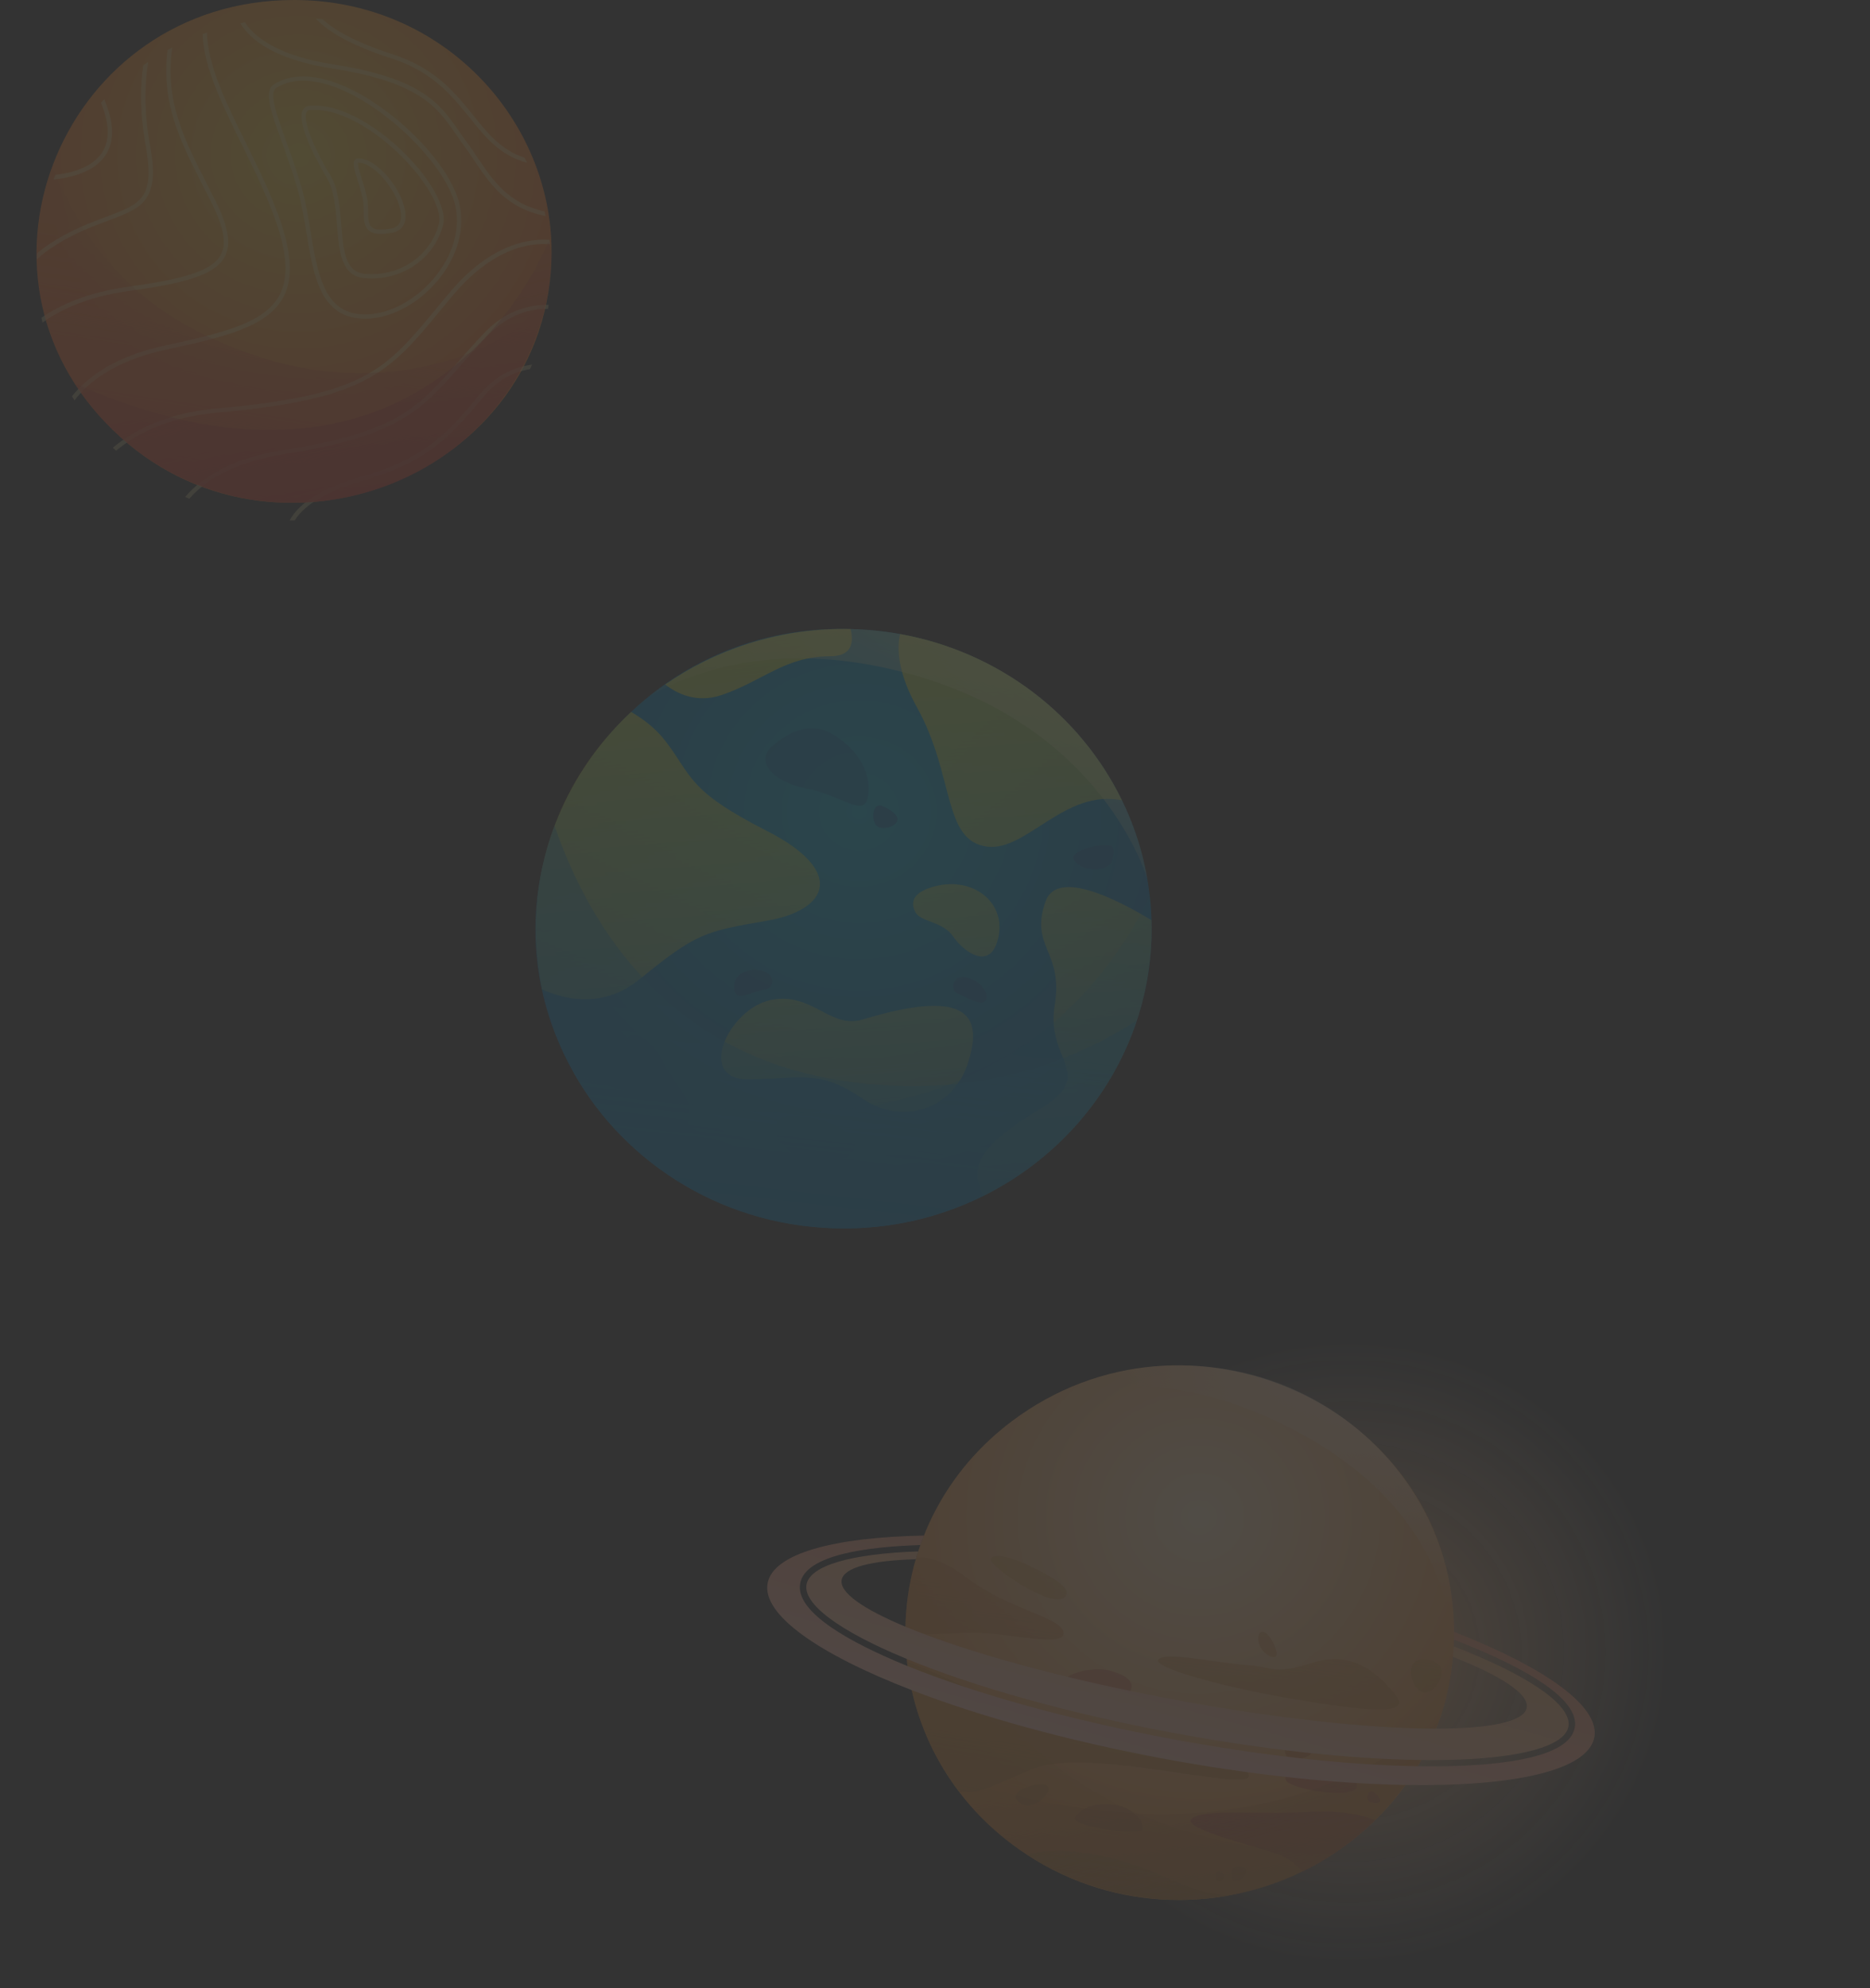 <svg width="461" height="490" viewBox="0 0 461 490" fill="none" xmlns="http://www.w3.org/2000/svg">
<rect x="0" y="0" width="461" height="490" fill="#333333" stroke="none"/>
<g opacity="0.15">
<path d="M135.976 62.185C135.817 117.303 67.097 144.309 27.833 105.966C-12.284 67.17 15.943 0 72.457 0C109.296 0 136.061 29.659 135.976 62.185Z" fill="url(#paint0_radial_294_193)"/>
<g opacity="0.5">
<path d="M135.586 60.188C134.404 60.093 133.015 60.093 131.468 60.295C126.729 60.901 119.469 63.531 111.794 72.632C110.575 74.083 109.442 75.451 108.334 76.784C96.042 91.643 90.426 98.436 53.757 101.684C42.171 102.707 34.155 106.49 28.6 111.083C28.332 110.833 28.076 110.595 27.82 110.333C33.51 105.598 41.757 101.684 53.659 100.637C89.865 97.425 95.031 91.191 107.493 76.118C108.59 74.785 109.723 73.417 110.953 71.966C118.884 62.555 126.449 59.855 131.395 59.236C132.906 59.046 134.27 59.034 135.452 59.117C135.513 59.474 135.562 59.831 135.586 60.188Z" fill="#FFED9F"/>
<path d="M135.257 75.118C135.208 75.463 135.16 75.808 135.099 76.142C129.458 76.058 124.427 78.307 120.078 82.863C117.544 85.516 115.375 88.003 113.463 90.192C104.046 100.97 98.357 107.478 70.398 111.88C59.568 113.581 51.6 117.293 46.667 122.908C46.325 122.765 45.984 122.611 45.643 122.456C50.736 116.52 58.995 112.605 70.227 110.845C97.796 106.502 103.071 100.471 112.647 89.514C114.571 87.313 116.752 84.814 119.298 82.15C124.537 76.641 130.25 75.023 135.257 75.118Z" fill="#FFED9F"/>
<path d="M131.151 89.859C130.993 90.227 130.835 90.608 130.664 90.977C126.12 91.727 122.222 94.058 119.018 97.972C110.295 108.62 104.509 114.116 89.195 118.566C78.84 121.564 74.467 125.323 72.652 128.262H72.457C72.103 128.262 71.762 128.262 71.409 128.25C73.784 123.824 79.656 120.219 88.879 117.543C103.899 113.188 109.589 107.775 118.165 97.306C122.185 92.416 126.875 90.442 131.151 89.859Z" fill="#FFED9F"/>
<path d="M69.594 73.703C65.61 80.472 55.633 83.042 40.868 86.194C28.088 88.919 21.595 94.427 18.367 98.674C18.16 98.341 17.953 98.008 17.746 97.675C18.038 97.294 18.367 96.913 18.72 96.509C22.058 92.75 28.576 87.741 40.636 85.159C55.121 82.066 64.891 79.556 68.656 73.179C71.056 69.087 70.958 63.495 68.351 55.572C66.146 48.886 62.833 42.176 59.641 35.692C54.853 25.972 50.224 16.598 49.931 8.401C50.297 8.27 50.65 8.139 51.016 8.008C51.174 16.074 55.803 25.473 60.615 35.228C63.832 41.748 67.157 48.481 69.387 55.251C72.091 63.471 72.164 69.337 69.594 73.703Z" fill="#FFED9F"/>
<path d="M55.377 63.329C52.855 67.968 45.022 69.872 31.451 71.763C21.583 73.144 14.87 76.356 10.473 79.496C10.387 79.104 10.302 78.699 10.217 78.307C14.736 75.19 21.473 72.085 31.292 70.717C44.206 68.92 52.124 67.052 54.415 62.829C55.901 60.081 55.206 56.119 52.149 50.004C51.479 48.672 50.821 47.375 50.187 46.114C44.425 34.788 39.723 25.544 41.294 12.351C41.684 12.136 42.062 11.922 42.464 11.72C40.636 24.937 45.156 33.836 51.162 45.638C51.807 46.899 52.465 48.196 53.135 49.528C56.352 56 57.046 60.247 55.377 63.329Z" fill="#FFED9F"/>
<path d="M26.602 54.394C25.177 54.929 23.569 55.536 21.851 56.238C15.334 58.939 11.325 61.853 9.072 63.912C9.084 63.412 9.121 62.912 9.157 62.413C11.581 60.366 15.48 57.737 21.437 55.275C23.167 54.561 24.787 53.954 26.225 53.419C34.752 50.23 38.285 48.91 35.897 35.787C34.314 27.079 34.655 20.405 35.313 16.11C35.727 15.812 36.141 15.527 36.568 15.242C35.837 19.382 35.276 26.365 36.957 35.609C39.503 49.576 35.191 51.194 26.602 54.394Z" fill="#FFED9F"/>
<path d="M26.017 38.25C23.301 42.342 17.733 43.782 13.165 44.246C13.311 43.865 13.47 43.484 13.628 43.104C17.855 42.604 22.753 41.224 25.116 37.667C27.102 34.681 27.029 30.541 24.884 25.33C25.153 25.032 25.408 24.747 25.689 24.461C28.162 30.243 28.271 34.871 26.017 38.25Z" fill="#FFED9F"/>
<path d="M134.477 53.24C124.829 51.36 120.772 45.305 116.825 39.428C115.984 38.167 115.107 36.87 114.206 35.656C113.524 34.74 112.878 33.812 112.269 32.92C107.749 26.401 103.473 20.238 81.764 16.859C71.311 15.229 64.051 11.958 60.201 7.116C59.824 6.64 59.507 6.176 59.227 5.724C59.604 5.641 59.982 5.569 60.36 5.498C60.579 5.843 60.835 6.188 61.115 6.545C63.661 9.697 69.338 13.861 81.935 15.824C104.107 19.274 108.504 25.615 113.158 32.337C113.767 33.218 114.401 34.134 115.083 35.038C116.009 36.275 116.886 37.584 117.739 38.857C121.479 44.436 125.328 50.171 134.234 52.098C134.307 52.467 134.404 52.847 134.477 53.24Z" fill="#FFED9F"/>
<path d="M129.97 40.13C123.282 38.345 119.639 33.812 115.814 29.054C111.501 23.7 106.628 17.633 96.444 14.373C85.602 10.899 80.375 7.306 77.853 4.594C78.414 4.641 78.987 4.689 79.547 4.76C82.191 7.199 87.222 10.316 96.773 13.374C107.262 16.729 112.257 22.939 116.654 28.411C120.321 32.968 123.586 37.025 129.336 38.857C129.556 39.273 129.763 39.701 129.97 40.13Z" fill="#FFED9F"/>
<path d="M113.365 50.73C111.306 40.653 97.016 26.151 83.981 20.869C77.293 18.168 71.592 18.156 67.486 20.821C64.965 22.463 66.78 27.531 69.545 35.193C70.8 38.666 72.213 42.592 73.395 46.744C74.333 50.04 74.93 53.704 75.514 57.237C77.22 67.588 78.828 77.367 88.269 78.45C88.842 78.521 89.427 78.545 90.011 78.545C95.664 78.545 101.938 75.547 106.762 70.431C112.232 64.637 114.705 57.273 113.365 50.73ZM105.958 69.717C100.854 75.118 94.129 78.057 88.391 77.403C79.754 76.415 78.207 67.017 76.574 57.071C75.99 53.502 75.38 49.814 74.43 46.459C73.236 42.271 71.811 38.321 70.556 34.836C68.242 28.423 66.244 22.891 68.071 21.701C72.859 18.584 79.133 20.06 83.555 21.844C96.091 26.912 110.332 41.331 112.293 50.932C113.572 57.142 111.197 64.173 105.958 69.717Z" fill="#FFED9F"/>
<path d="M102.304 40.522C95.884 33.158 85.894 26.02 77.513 26.02C77.111 26.02 76.733 26.032 76.343 26.068C75.564 26.127 74.979 26.508 74.65 27.138C72.676 30.922 80.363 43.473 80.436 43.592C82.374 46.744 82.739 51.218 83.08 55.548C83.592 61.972 84.079 68.04 89.853 68.551C90.438 68.599 91.023 68.635 91.596 68.635C99.953 68.635 107.226 63.293 109.248 55.405C110.088 52.11 107.433 46.399 102.304 40.522ZM108.2 55.144C106.166 63.055 98.491 68.254 89.939 67.493C85.066 67.064 84.639 61.687 84.14 55.465C83.787 51.015 83.421 46.411 81.338 43.044C78.231 38.012 74.394 29.898 75.588 27.614C75.758 27.305 76.014 27.138 76.416 27.114C84.652 26.436 94.934 33.694 101.476 41.2C106.312 46.744 108.955 52.217 108.2 55.144Z" fill="#FFED9F"/>
<path d="M99.94 52.526C99.416 47.077 93.204 39.047 88.331 39.047C87.868 39.047 87.6 39.273 87.453 39.463C86.869 40.225 87.307 41.736 88.197 44.555C88.781 46.399 89.439 48.493 89.585 50.182C89.646 50.861 89.646 51.539 89.658 52.193C89.683 54.073 89.719 55.845 90.986 56.856C91.656 57.392 92.606 57.654 93.886 57.654C94.69 57.654 95.628 57.547 96.7 57.356C99.051 56.892 100.196 55.191 99.94 52.526ZM96.517 56.297C94.068 56.749 92.485 56.666 91.681 56.024C90.803 55.322 90.779 53.858 90.755 52.157C90.743 51.491 90.731 50.801 90.67 50.087C90.523 48.279 89.841 46.126 89.232 44.222C88.769 42.747 88.062 40.534 88.306 40.094H88.318C92.558 40.094 98.393 47.791 98.856 52.621C99.063 54.727 98.271 55.964 96.517 56.297Z" fill="#FFED9F"/>
</g>
<path opacity="0.65" d="M134.891 73.344C134.027 77.794 132.626 82.243 130.676 86.621C112.951 126.464 59.288 136.683 27.845 105.977C8.633 87.394 5.1 62.292 12.848 41.175C19.28 55.773 29.648 77.663 66.341 88.703C92.424 96.543 122.197 89.75 134.891 73.344Z" fill="url(#paint1_linear_294_193)"/>
<path opacity="0.65" d="M135.976 62.185C135.964 65.873 135.611 69.609 134.88 73.344C134.015 77.794 132.614 82.243 130.665 86.621C112.939 126.464 59.276 136.683 27.833 105.977C24.093 102.361 20.95 98.494 18.367 94.461C107.128 133.888 135.184 59.496 135.184 59.496L135.976 62.185Z" fill="url(#paint2_linear_294_193)"/>
</g>
<g opacity="0.15">
<path d="M207.99 302.748C179.36 302.748 154.417 287.312 141.505 264.518C113.017 214.261 152.31 153.251 209.67 155.038C246.159 155.759 276.982 181.934 282.862 216.741C290.578 261.663 254.915 302.748 207.99 302.748Z" fill="url(#paint3_radial_294_193)"/>
<g opacity="0.75">
<path d="M238.13 240.824C234.984 240.062 234.115 243.872 235.895 244.731C237.674 245.604 242.145 248.209 243.042 246.463C243.938 244.731 241.703 241.697 238.13 240.824Z" fill="#056DB1"/>
<path d="M269.38 208.677C266.333 209.356 262.688 210.852 265.806 213.028C268.938 215.203 273.836 214.33 274.291 211.725C274.733 209.106 275.188 207.374 269.38 208.677Z" fill="#056DB1"/>
<path d="M208.218 278.624C201.669 274.8 192.145 273.414 191.248 277.321C190.351 281.229 196.601 287.312 204.189 286.439C211.792 285.58 212.689 281.229 208.218 278.624Z" fill="#056DB1"/>
<path d="M229.574 299.714C223.665 301.418 217.458 302.443 211.037 302.679C212.504 293.631 221.345 296.485 226.071 297.732C227.452 298.106 228.606 298.841 229.574 299.714Z" fill="#056DB1"/>
<path d="M166.704 278.194C169.594 279.428 171.616 273.414 167.601 268.204C163.586 262.994 161.792 256.468 156.881 255.165C151.969 253.863 149.292 270.809 166.704 278.194Z" fill="#056DB1"/>
<path d="M147.057 256.897C145.477 257.174 144.822 260.375 148.395 260.805C151.969 261.248 151.969 256.038 147.057 256.897Z" fill="#056DB1"/>
<path d="M186.792 239.092C183.646 238.814 180.542 240.394 180.983 243.872C181.425 247.35 186.336 243.872 188.571 243.872C190.807 243.872 191.704 239.521 186.792 239.092Z" fill="#056DB1"/>
<path d="M217.6 198.686C214.895 197.439 214.468 203.037 216.703 203.896C218.939 204.769 225.188 202.15 217.6 198.686Z" fill="#056DB1"/>
</g>
<path d="M189.027 226.926C173.851 229.531 171.616 229.96 157.777 241.267C148.623 248.736 139.07 246.325 133.66 243.83C132.649 239.008 132.108 234.006 132.108 228.879C132.108 207.873 141.12 188.904 155.585 175.463C158.56 177.181 161.636 179.509 164.027 182.613C170.719 191.301 169.38 194.779 189.027 204.769C208.66 214.76 204.203 224.321 189.027 226.926Z" fill="url(#paint4_linear_294_193)"/>
<path d="M276.583 197.231C262.574 194.377 253.022 209.799 243.483 208.676C232.321 207.374 235.453 191.3 226.071 174.354C221.373 165.874 221.046 159.999 221.886 156.258C246.131 160.608 266.319 176.183 276.583 197.231Z" fill="url(#paint5_linear_294_193)"/>
<path d="M283.887 228.879C283.887 257.548 267.116 282.393 242.6 294.642C237.005 286.037 246.074 279.649 256.88 272.984C270.276 264.726 257.777 261.248 259.997 247.779C262.233 234.311 253.748 233.438 257.762 222.145C260.624 214.081 275.544 221.729 283.844 226.773C283.873 227.466 283.887 228.172 283.887 228.879Z" fill="url(#paint6_linear_294_193)"/>
<path d="M212.689 251.257C204.574 253.71 200.189 244.302 189.924 246.477C179.659 248.652 171.174 266.458 185.012 266.028C198.85 265.599 202.424 263.853 212.689 270.809C222.953 277.765 235.012 272.984 238.585 262.121C242.144 251.257 239.909 242.999 212.689 251.257Z" fill="url(#paint7_linear_294_193)"/>
<path d="M229.645 218.667C225.374 219.997 224.292 222.145 225.63 224.75C226.968 227.355 232.321 226.925 234.998 230.833C237.674 234.74 244.38 239.521 246.159 230.833C247.953 222.145 239.468 215.619 229.645 218.667Z" fill="url(#paint8_linear_294_193)"/>
<path opacity="0.5" d="M214.027 196.067C213.23 201.859 207.777 196.067 198.85 194.335C189.924 192.603 186.351 187.38 190.365 183.902C194.38 180.424 199.733 177.819 205.1 180.853C210.453 183.902 214.91 189.555 214.027 196.067Z" fill="#056DB1"/>
<path d="M204.645 161.745C193.483 161.745 188.13 167.828 177.865 171.306C171.744 173.37 166.903 170.973 163.985 168.701C176.399 160.082 191.59 155.011 208.005 155.011C208.574 155.011 209.129 155.011 209.685 155.038C210.468 158.17 210.183 161.745 204.645 161.745Z" fill="url(#paint9_linear_294_193)"/>
<path opacity="0.45" d="M280.271 251.479C274.078 270.255 260.368 285.76 242.6 294.642C238.457 296.706 234.101 298.411 229.573 299.727C223.665 301.431 217.458 302.457 211.037 302.692C210.026 302.734 209.016 302.748 207.99 302.748C179.36 302.748 154.417 287.312 141.505 264.518C137.889 258.144 135.212 251.188 133.66 243.83C132.649 239.008 132.108 234.006 132.108 228.879C132.108 219.956 133.731 211.406 136.707 203.494C145.292 228.45 164.938 260.652 209.599 266.624C218.312 267.788 226.456 267.941 234.058 267.303C252.708 265.71 268.055 259.363 280.271 251.479Z" fill="url(#paint10_linear_294_193)"/>
<path opacity="0.45" d="M283.886 228.879C283.886 236.763 282.619 244.357 280.27 251.479C274.077 270.254 260.367 285.76 242.6 294.642C238.457 296.706 234.1 298.411 229.573 299.727C223.665 301.431 217.458 302.457 211.037 302.692C210.026 302.734 209.015 302.748 207.99 302.748C179.36 302.748 154.417 287.312 141.504 264.518C154.631 269.769 170.263 273.358 188.799 274.065C206.78 274.758 221.7 272.056 234.058 267.289C260.624 257.063 275.43 237.276 283.459 220.981C283.673 222.879 283.801 224.819 283.858 226.759C283.872 227.466 283.886 228.172 283.886 228.879Z" fill="url(#paint11_linear_294_193)"/>
<path d="M282.876 216.783C282.876 216.783 272.07 178.262 222.384 165.583C192.6 157.976 171.929 164.835 160.155 171.542C197.754 141.667 255.257 153.528 276.583 197.231C281.538 207.36 282.52 215.369 282.876 216.783Z" fill="url(#paint12_linear_294_193)"/>
</g>
<g opacity="0.15">
<path d="M416.966 406.924C416.966 404.07 416.813 401.245 416.508 398.451C414.258 376.568 403.601 358.272 388.425 345.358C374.419 333.228 356.219 325.497 336.004 324.605C317.958 323.684 299.29 328.361 282.729 339.917C282.688 339.937 282.648 339.967 282.617 339.997C282.607 340.007 282.597 340.017 282.536 340.056C282.515 340.066 282.505 340.076 282.505 340.076C268.448 349.937 258.616 362.91 252.977 377.132C225.016 377.668 206.429 382.673 204.638 391.8C202.724 401.523 220.293 413.773 249.19 424.932C249.231 425.111 249.272 425.289 249.312 425.457C249.323 425.497 249.333 425.537 249.343 425.566C249.506 426.28 249.689 426.994 249.872 427.707C249.893 427.796 249.913 427.876 249.943 427.965C250.127 428.668 250.33 429.372 250.534 430.066C250.554 430.125 250.564 430.185 250.585 430.244C251.022 431.701 251.491 433.138 252.01 434.555C252.02 434.595 252.04 434.625 252.05 434.665C252.274 435.279 252.498 435.893 252.743 436.498C258.178 450.571 267.675 463.416 281.162 473.247C281.508 473.505 281.864 473.763 282.22 474.01C282.454 474.179 282.688 474.337 282.922 474.506C283.564 474.952 284.205 475.388 284.856 475.804C301.376 486.597 319.739 490.799 337.399 489.62C340.676 489.422 343.903 489.045 347.069 488.5C355.283 487.083 363.08 484.506 370.296 480.958C371.05 480.591 371.793 480.205 372.536 479.808C372.658 479.739 372.79 479.679 372.912 479.61C373.645 479.213 374.378 478.817 375.101 478.401C375.162 478.371 375.223 478.331 375.274 478.302C375.986 477.895 376.689 477.469 377.391 477.043C377.452 477.003 377.513 476.974 377.564 476.934C378.287 476.488 379.009 476.022 379.722 475.556C379.753 475.537 379.783 475.517 379.814 475.497C379.875 475.457 379.926 475.418 379.987 475.378C380.445 475.071 380.893 474.773 381.34 474.456C381.452 474.377 381.564 474.308 381.666 474.228C382.114 473.911 382.552 473.594 383 473.277C383.091 473.208 383.183 473.138 383.274 473.079C384.323 472.306 385.341 471.523 386.348 470.7C386.501 470.581 386.643 470.452 386.796 470.333C387.132 470.056 387.468 469.778 387.794 469.501C387.987 469.342 388.18 469.174 388.374 469.005C388.659 468.758 388.944 468.51 389.229 468.252C389.422 468.084 389.616 467.905 389.809 467.727C389.829 467.707 389.85 467.687 389.87 467.667C389.972 467.578 390.074 467.479 390.186 467.39C394.563 463.455 398.522 459.055 401.983 454.248C435.461 454.803 458.342 449.749 460.358 439.58C462.22 430.006 445.151 417.965 416.966 406.924ZM250.605 383.961H250.595C250.687 383.674 250.778 383.386 250.87 383.099C250.778 383.386 250.697 383.674 250.605 383.961ZM248.193 394.556C248.183 394.615 248.172 394.675 248.162 394.734C248.05 395.438 247.948 396.151 247.867 396.865C247.857 396.984 247.836 397.093 247.826 397.212C247.735 397.925 247.653 398.639 247.592 399.352C247.592 399.382 247.582 399.412 247.582 399.442C247.521 400.125 247.46 400.819 247.419 401.503C247.409 401.632 247.399 401.761 247.389 401.899C247.348 402.593 247.307 403.277 247.287 403.971C247.277 404.11 247.277 404.258 247.277 404.397C247.266 404.704 247.256 405.011 247.246 405.319C234.156 399.878 226.767 394.734 227.54 390.799C228.304 386.954 236.772 384.853 250.473 384.447C249.496 387.747 248.732 391.117 248.193 394.556ZM416.62 414.655C431.623 420.561 440.265 426.191 439.43 430.423C438.585 434.724 428.091 436.845 411.439 436.855C414.136 429.957 415.928 422.534 416.62 414.655ZM214.705 391.84C216.435 383.079 235.398 380.571 251.867 380.066C251.633 380.72 251.419 381.374 251.206 382.038C230.339 382.752 217.809 386.419 216.669 392.207C215.478 398.252 226.685 406.617 247.409 415.18C247.48 415.21 247.541 415.229 247.613 415.259C247.613 415.259 247.613 415.259 247.623 415.259C247.653 415.527 247.674 415.794 247.704 416.062C247.755 416.528 247.816 417.004 247.867 417.469C247.45 417.301 247.043 417.132 246.635 416.964C231.072 410.552 212.903 400.978 214.705 391.84ZM454.271 436.627C452.469 445.765 431.949 448.104 415.052 448.45C413.393 448.48 411.683 448.5 409.963 448.5C408.579 448.5 407.174 448.49 405.759 448.47C406.136 447.836 406.512 447.182 406.879 446.538C409.678 446.577 412.396 446.567 415.022 446.508C437.537 446.032 451.126 442.296 452.317 436.26C453.507 430.215 442.301 421.85 421.567 413.287C420.04 412.653 418.462 412.028 416.854 411.404C416.854 411.305 416.864 411.196 416.864 411.097C416.895 410.512 416.915 409.917 416.935 409.333C418.788 410.046 420.589 410.77 422.35 411.493C437.903 417.915 456.072 427.489 454.271 436.627Z" fill="url(#paint13_radial_294_193)"/>
<path d="M358.46 402.372C358.46 455.464 297.469 486.049 253.171 457.089C214.075 431.549 213.016 375.771 251.309 348.913C251.309 348.913 251.319 348.903 251.339 348.893C251.39 348.864 251.39 348.854 251.4 348.844C251.431 348.814 251.461 348.794 251.492 348.784C295.545 318.041 358.46 348.328 358.46 402.372Z" fill="url(#paint14_radial_294_193)"/>
<path d="M262.169 402.372C262.566 406.247 248.642 402.372 239.888 402.372C234.046 402.372 227.837 403.413 223.185 401.906C223.226 395.653 224.172 389.607 225.882 383.889C228.254 383.591 232.275 384.255 238.3 388.814C249.039 396.941 261.773 398.497 262.169 402.372Z" fill="url(#paint15_linear_294_193)"/>
<path d="M308.717 410.499C298.772 409.726 287.626 407.01 285.642 408.953C283.657 410.885 301.683 415.831 318.264 418.636C336.566 421.738 348.108 422.897 344.128 417.863C340.149 412.828 333.787 406.624 323.832 409.726C313.898 412.828 314.274 410.935 308.717 410.499Z" fill="url(#paint16_linear_294_193)"/>
<path d="M307.923 437.625C307.923 441.817 268.531 430.647 255.401 435.692C245.588 439.458 242.443 442.134 236.499 441.639C229.496 432.461 224.875 421.45 223.562 409.478C226.992 410.747 232.896 413.204 242.27 417.872C259.391 426.386 307.923 431.807 307.923 437.625Z" fill="url(#paint17_linear_294_193)"/>
<path d="M338.988 448.596C333.848 453.68 327.853 457.952 321.247 461.192C319.476 459.646 317.735 457.902 315.089 456.99C308.32 454.661 290.426 450.409 293.998 448.08C297.581 445.751 309.114 447.307 322.641 446.534C330.835 446.059 336.108 447.436 338.988 448.596Z" fill="url(#paint18_linear_294_193)"/>
<path d="M333.39 438.011C328.626 433.086 315.089 434.136 317.073 438.784C318.163 441.312 339.752 444.592 333.39 438.011Z" fill="url(#paint19_linear_294_193)"/>
<path d="M275.697 444.979C269.783 443.7 265.752 446.138 264.958 448.081C264.164 450.013 281.275 452.729 281.672 450.796C282.069 448.864 279.28 445.752 275.697 444.979Z" fill="url(#paint20_linear_294_193)"/>
<path d="M273.315 411.668C269.376 410.707 262.18 412.441 262.18 414.77C262.18 417.099 271.727 419.805 275.707 418.646C279.677 417.476 281.265 413.601 273.315 411.668Z" fill="url(#paint21_linear_294_193)"/>
<path d="M280.074 419.022C278.893 418.834 277.285 420.182 278.089 421.351C278.883 422.511 284.848 419.805 280.074 419.022Z" fill="url(#paint22_linear_294_193)"/>
<path d="M320.259 429.874C317.705 429.131 315.883 430.261 317.073 432.59C318.275 434.909 328.219 432.193 320.259 429.874Z" fill="url(#paint23_linear_294_193)"/>
<path d="M338.958 441.886C337.553 440.519 336.566 443.046 337.37 443.819C338.164 444.592 342.144 444.978 338.958 441.886Z" fill="url(#paint24_linear_294_193)"/>
<path d="M302.742 467.198C298.874 467.872 294.884 468.219 290.823 468.219C276.888 468.219 263.931 464.116 253.172 457.079C261.142 454.84 274.394 456.673 287.647 462.798C293.815 465.662 298.874 466.822 302.742 467.198Z" fill="url(#paint25_linear_294_193)"/>
<path d="M305.541 460.092C303.515 460.092 303.556 461.252 303.556 462.421C303.556 463.581 305.541 463.968 306.742 462.421C307.923 460.865 307.129 460.092 305.541 460.092Z" fill="url(#paint26_linear_294_193)"/>
<path d="M300.37 461.252C299.587 461.123 299.179 463.184 300.37 463.581C301.561 463.967 302.752 461.638 300.37 461.252Z" fill="url(#paint27_linear_294_193)"/>
<path d="M255.014 439.944C252.255 440.479 248.245 442.273 251.828 444.592C255.411 446.921 262.963 438.398 255.014 439.944Z" fill="url(#paint28_linear_294_193)"/>
<path d="M241.884 407.793C240.448 406.396 239.492 410.122 240.296 410.509C241.079 410.895 243.471 409.339 241.884 407.793Z" fill="url(#paint29_linear_294_193)"/>
<path d="M253.416 385.712C249.894 383.997 245.059 382.61 244.265 384.166C243.471 385.712 258.587 396.178 262.17 393.849C265.753 391.52 256.602 387.258 253.416 385.712Z" fill="url(#paint30_linear_294_193)"/>
<path d="M311.903 402.372C309.388 401.143 309.511 406.634 313.094 408.18C316.676 409.726 313.501 403.145 311.903 402.372Z" fill="url(#paint31_linear_294_193)"/>
<path d="M350.897 408.953C346.093 408.735 347.711 416.316 350.897 417.089C354.083 417.863 359.254 409.339 350.897 408.953Z" fill="url(#paint32_linear_294_193)"/>
<path opacity="0.45" d="M328.83 456.842C326.407 458.447 323.883 459.894 321.247 461.192C315.496 464.017 309.277 466.069 302.732 467.198C298.864 467.872 294.874 468.219 290.812 468.219C276.878 468.219 263.92 464.116 253.161 457.079C246.739 452.887 241.11 447.654 236.509 441.619C235.511 440.31 234.555 438.963 233.659 437.575C228.254 429.28 224.702 419.716 223.572 409.458C223.317 407.129 223.185 404.751 223.185 402.362C223.185 402.203 223.185 402.045 223.185 401.896C223.226 396.743 223.867 391.728 225.058 386.921C233.506 408.645 249.65 433.541 280.44 446.941C284.267 448.606 288.319 450.092 292.604 451.371C305.439 455.196 317.562 456.802 328.83 456.842Z" fill="url(#paint33_linear_294_193)"/>
<path opacity="0.55" d="M354.603 424.314C351.264 433.512 345.89 441.777 338.988 448.596C335.894 451.658 332.494 454.423 328.83 456.842C326.408 458.447 323.883 459.894 321.247 461.192C315.496 464.017 309.277 466.069 302.732 467.198C298.864 467.872 294.874 468.219 290.813 468.219C276.878 468.219 263.92 464.116 253.162 457.079C246.739 452.887 241.11 447.654 236.509 441.619C235.512 440.31 234.555 438.963 233.659 437.575C250.963 443.472 266.526 446.306 280.441 446.931C314.448 448.457 338.663 436.772 354.603 424.314Z" fill="url(#paint34_linear_294_193)"/>
<path d="M251.492 348.784C251.441 348.824 251.4 348.844 251.38 348.864C251.4 348.844 251.451 348.804 251.492 348.784Z" fill="url(#paint35_linear_294_193)"/>
<path d="M357.961 410.36C358.267 407.456 360.71 374.8 320.066 352.977C279.565 331.232 253.894 347.189 251.492 348.784C262.577 341.054 276.155 336.505 290.823 336.505C331.497 336.515 362.888 371.222 357.961 410.36Z" fill="url(#paint36_linear_294_193)"/>
<path d="M362.124 407.258C360.903 406.752 359.651 406.247 358.368 405.751C358.328 406.623 358.257 407.476 358.185 408.338C370.145 413.046 377.036 417.535 376.375 420.905C375.703 424.344 367.295 426.029 353.961 426.029C337.909 426.029 314.712 423.591 289.235 418.834C261.885 413.72 237.995 407.069 223.205 400.905C212.782 396.564 206.879 392.471 207.5 389.339C208.1 386.267 214.859 384.602 225.77 384.275C225.811 384.136 225.842 384.007 225.882 383.878C226.035 383.363 226.198 382.857 226.361 382.352C209.739 382.917 199.744 385.85 198.838 390.459C197.891 395.276 206.818 401.946 223.338 408.764C223.389 408.784 223.45 408.804 223.501 408.834C240.58 415.86 263.829 422.322 288.99 427.03C311.322 431.202 332.779 433.551 350.297 433.759C352.577 433.789 354.786 433.779 356.913 433.739C374.848 433.363 385.688 430.38 386.635 425.573C387.581 420.746 378.655 414.076 362.124 407.258Z" fill="url(#paint37_linear_294_193)"/>
<path d="M358.46 402.184V402.372C358.46 402.957 358.45 403.531 358.44 404.116C359.916 404.681 361.361 405.256 362.756 405.841C375.153 410.955 389.638 418.586 388.202 425.86C386.767 433.135 370.41 434.998 356.954 435.286C355.63 435.315 354.277 435.325 352.892 435.325C351.752 435.325 350.592 435.315 349.411 435.296C331.965 435.008 310.742 432.669 288.685 428.546C263.819 423.898 240.804 417.535 223.704 410.598C223.368 410.459 223.043 410.33 222.717 410.192C210.319 405.078 195.835 397.446 197.27 390.172C198.644 383.185 213.77 381.193 226.9 380.786C227.175 380.003 227.47 379.22 227.786 378.447C205.495 378.873 190.685 382.867 189.249 390.132C187.723 397.882 201.728 407.644 224.753 416.534C241.395 422.957 262.76 428.923 286.375 433.343C308.422 437.466 329.166 439.617 346.398 439.914C373.138 440.37 391.429 436.346 393.027 428.229C394.523 420.578 380.925 410.974 358.46 402.184Z" fill="url(#paint38_linear_294_193)"/>
</g>
<defs>
<radialGradient id="paint0_radial_294_193" cx="0" cy="0" r="1" gradientUnits="userSpaceOnUse" gradientTransform="translate(73.575 38.2) scale(63.471 61.983)">
<stop stop-color="#FFD83D"/>
<stop offset="1" stop-color="#FC7B24"/>
</radialGradient>
<linearGradient id="paint1_linear_294_193" x1="62.46" y1="124.89" x2="71.751" y2="63.931" gradientUnits="userSpaceOnUse">
<stop stop-color="#E04127"/>
<stop offset="1" stop-color="#E04127" stop-opacity="0.1"/>
</linearGradient>
<linearGradient id="paint2_linear_294_193" x1="89.735" y1="128.235" x2="74.744" y2="65.773" gradientUnits="userSpaceOnUse">
<stop stop-color="#C22C27"/>
<stop offset="1" stop-color="#D33127" stop-opacity="0.2"/>
</linearGradient>
<radialGradient id="paint3_radial_294_193" cx="0" cy="0" r="1" gradientUnits="userSpaceOnUse" gradientTransform="translate(211.758 199.972) scale(92.104 89.643)">
<stop stop-color="#00B3DC"/>
<stop offset="1" stop-color="#056DB0"/>
</radialGradient>
<linearGradient id="paint4_linear_294_193" x1="158.127" y1="114.997" x2="174.624" y2="327.523" gradientUnits="userSpaceOnUse">
<stop stop-color="#F2F236"/>
<stop offset="1" stop-color="#F2F236" stop-opacity="0"/>
</linearGradient>
<linearGradient id="paint5_linear_294_193" x1="243.288" y1="108.386" x2="259.785" y2="320.913" gradientUnits="userSpaceOnUse">
<stop stop-color="#F2F236"/>
<stop offset="1" stop-color="#F2F236" stop-opacity="0"/>
</linearGradient>
<linearGradient id="paint6_linear_294_193" x1="250.05" y1="107.861" x2="266.547" y2="320.388" gradientUnits="userSpaceOnUse">
<stop stop-color="#F2F236"/>
<stop offset="1" stop-color="#F2F236" stop-opacity="0"/>
</linearGradient>
<linearGradient id="paint7_linear_294_193" x1="196.872" y1="111.989" x2="213.369" y2="324.516" gradientUnits="userSpaceOnUse">
<stop stop-color="#F2F236"/>
<stop offset="1" stop-color="#F2F236" stop-opacity="0"/>
</linearGradient>
<linearGradient id="paint8_linear_294_193" x1="226.258" y1="109.707" x2="242.756" y2="322.235" gradientUnits="userSpaceOnUse">
<stop stop-color="#F2F236"/>
<stop offset="1" stop-color="#F2F236" stop-opacity="0"/>
</linearGradient>
<linearGradient id="paint9_linear_294_193" x1="182.909" y1="113.073" x2="199.407" y2="325.6" gradientUnits="userSpaceOnUse">
<stop stop-color="#F2F236"/>
<stop offset="1" stop-color="#F2F236" stop-opacity="0"/>
</linearGradient>
<linearGradient id="paint10_linear_294_193" x1="196.455" y1="324.506" x2="207.244" y2="223.428" gradientUnits="userSpaceOnUse">
<stop stop-color="#00ACD8"/>
<stop offset="1" stop-color="#0983BD"/>
</linearGradient>
<linearGradient id="paint11_linear_294_193" x1="204.108" y1="320.163" x2="216.168" y2="214.511" gradientUnits="userSpaceOnUse">
<stop stop-color="#056EB1"/>
<stop offset="1" stop-color="#00A9D7" stop-opacity="0.3"/>
</linearGradient>
<linearGradient id="paint12_linear_294_193" x1="263.108" y1="114.329" x2="217.366" y2="207.006" gradientUnits="userSpaceOnUse">
<stop stop-color="#E2FFB5"/>
<stop offset="1" stop-color="#FFFFB3" stop-opacity="0"/>
</linearGradient>
<radialGradient id="paint13_radial_294_193" cx="0" cy="0" r="1" gradientUnits="userSpaceOnUse" gradientTransform="translate(332.478 407.162) scale(78.864 76.788)">
<stop stop-color="#F9AB63"/>
<stop offset="1" stop-color="#FFCC9C" stop-opacity="0"/>
</radialGradient>
<radialGradient id="paint14_radial_294_193" cx="0" cy="0" r="1" gradientUnits="userSpaceOnUse" gradientTransform="translate(295.604 373.89) scale(80.654 78.531)">
<stop stop-color="#FBDFB6"/>
<stop offset="1" stop-color="#ED8D35"/>
</radialGradient>
<linearGradient id="paint15_linear_294_193" x1="230.363" y1="484.079" x2="254.15" y2="313.068" gradientUnits="userSpaceOnUse">
<stop stop-color="#BD602B"/>
<stop offset="1" stop-color="#E28E2B" stop-opacity="0"/>
</linearGradient>
<linearGradient id="paint16_linear_294_193" x1="303.496" y1="494.251" x2="327.283" y2="323.241" gradientUnits="userSpaceOnUse">
<stop stop-color="#BD7A2B"/>
<stop offset="1" stop-color="#E2832B" stop-opacity="0"/>
</linearGradient>
<linearGradient id="paint17_linear_294_193" x1="256.34" y1="487.692" x2="280.127" y2="316.681" gradientUnits="userSpaceOnUse">
<stop stop-color="#BD712B"/>
<stop offset="1" stop-color="#E2992B" stop-opacity="0"/>
</linearGradient>
<linearGradient id="paint18_linear_294_193" x1="309.45" y1="495.079" x2="333.237" y2="324.068" gradientUnits="userSpaceOnUse">
<stop stop-color="#BD602B"/>
<stop offset="1" stop-color="#E22B57" stop-opacity="0"/>
</linearGradient>
<linearGradient id="paint19_linear_294_193" x1="317.325" y1="496.175" x2="341.113" y2="325.164" gradientUnits="userSpaceOnUse">
<stop stop-color="#BD712B"/>
<stop offset="1" stop-color="#E22B57" stop-opacity="0"/>
</linearGradient>
<linearGradient id="paint20_linear_294_193" x1="267.467" y1="489.24" x2="291.255" y2="318.229" gradientUnits="userSpaceOnUse">
<stop stop-color="#BD832B"/>
<stop offset="1" stop-color="#E22B57" stop-opacity="0"/>
</linearGradient>
<linearGradient id="paint21_linear_294_193" x1="259.87" y1="488.183" x2="283.658" y2="317.172" gradientUnits="userSpaceOnUse">
<stop stop-color="#BD832B"/>
<stop offset="1" stop-color="#E22B57" stop-opacity="0"/>
</linearGradient>
<linearGradient id="paint22_linear_294_193" x1="269.734" y1="489.555" x2="293.521" y2="318.544" gradientUnits="userSpaceOnUse">
<stop stop-color="#BD712B"/>
<stop offset="1" stop-color="#E22B57" stop-opacity="0"/>
</linearGradient>
<linearGradient id="paint23_linear_294_193" x1="310.656" y1="495.247" x2="334.443" y2="324.236" gradientUnits="userSpaceOnUse">
<stop stop-color="#BD602B"/>
<stop offset="1" stop-color="#E2782B" stop-opacity="0"/>
</linearGradient>
<linearGradient id="paint24_linear_294_193" x1="330.605" y1="498.021" x2="354.391" y2="327.013" gradientUnits="userSpaceOnUse">
<stop stop-color="#BD7A2B"/>
<stop offset="1" stop-color="#E22B57" stop-opacity="0"/>
</linearGradient>
<linearGradient id="paint25_linear_294_193" x1="273.845" y1="490.127" x2="297.632" y2="319.116" gradientUnits="userSpaceOnUse">
<stop stop-color="#BD832B"/>
<stop offset="1" stop-color="#E2992B" stop-opacity="0"/>
</linearGradient>
<linearGradient id="paint26_linear_294_193" x1="300.675" y1="493.858" x2="324.461" y2="322.85" gradientUnits="userSpaceOnUse">
<stop stop-color="#BD832B"/>
<stop offset="1" stop-color="#E2782B" stop-opacity="0"/>
</linearGradient>
<linearGradient id="paint27_linear_294_193" x1="296.155" y1="493.23" x2="319.942" y2="322.219" gradientUnits="userSpaceOnUse">
<stop stop-color="#BD7A2B"/>
<stop offset="1" stop-color="#E2992B" stop-opacity="0"/>
</linearGradient>
<linearGradient id="paint28_linear_294_193" x1="247.908" y1="486.519" x2="271.695" y2="315.51" gradientUnits="userSpaceOnUse">
<stop stop-color="#BD712B"/>
<stop offset="1" stop-color="#E2992B" stop-opacity="0"/>
</linearGradient>
<linearGradient id="paint29_linear_294_193" x1="230.23" y1="484.061" x2="254.018" y2="313.049" gradientUnits="userSpaceOnUse">
<stop stop-color="#BD602B"/>
<stop offset="1" stop-color="#E2992B" stop-opacity="0"/>
</linearGradient>
<linearGradient id="paint30_linear_294_193" x1="239.403" y1="485.336" x2="263.19" y2="314.325" gradientUnits="userSpaceOnUse">
<stop stop-color="#BD712B"/>
<stop offset="1" stop-color="#E2A42B" stop-opacity="0"/>
</linearGradient>
<linearGradient id="paint31_linear_294_193" x1="299.536" y1="493.701" x2="323.323" y2="322.689" gradientUnits="userSpaceOnUse">
<stop stop-color="#BD712B"/>
<stop offset="1" stop-color="#E2832B" stop-opacity="0"/>
</linearGradient>
<linearGradient id="paint32_linear_294_193" x1="338.871" y1="499.172" x2="362.659" y2="328.161" gradientUnits="userSpaceOnUse">
<stop stop-color="#BD712B"/>
<stop offset="1" stop-color="#E2A42B" stop-opacity="0"/>
</linearGradient>
<linearGradient id="paint33_linear_294_193" x1="269.261" y1="464.913" x2="279.083" y2="406.328" gradientUnits="userSpaceOnUse">
<stop stop-color="#BD712B"/>
<stop offset="1" stop-color="#E2992B" stop-opacity="0"/>
</linearGradient>
<linearGradient id="paint34_linear_294_193" x1="304.537" y1="471.228" x2="292.986" y2="424.066" gradientUnits="userSpaceOnUse">
<stop stop-color="#A66D2B"/>
<stop offset="1" stop-color="#AE522B" stop-opacity="0"/>
</linearGradient>
<linearGradient id="paint35_linear_294_193" x1="251.49" y1="348.747" x2="251.379" y2="348.905" gradientUnits="userSpaceOnUse">
<stop stop-color="#FADBD1"/>
<stop offset="1" stop-color="#F9F1DD" stop-opacity="0"/>
</linearGradient>
<linearGradient id="paint36_linear_294_193" x1="344.176" y1="325.695" x2="315.69" y2="366.727" gradientUnits="userSpaceOnUse">
<stop stop-color="#FAEAD1"/>
<stop offset="1" stop-color="#F9E4DD" stop-opacity="0"/>
</linearGradient>
<linearGradient id="paint37_linear_294_193" x1="282.666" y1="442.683" x2="298.19" y2="386.294" gradientUnits="userSpaceOnUse">
<stop stop-color="#FAC2B0"/>
<stop offset="1" stop-color="#F2AA68"/>
</linearGradient>
<linearGradient id="paint38_linear_294_193" x1="281.497" y1="442.362" x2="297.022" y2="385.973" gradientUnits="userSpaceOnUse">
<stop stop-color="#FAC2B0"/>
<stop offset="1" stop-color="#F29168"/>
</linearGradient>
</defs>
</svg>
